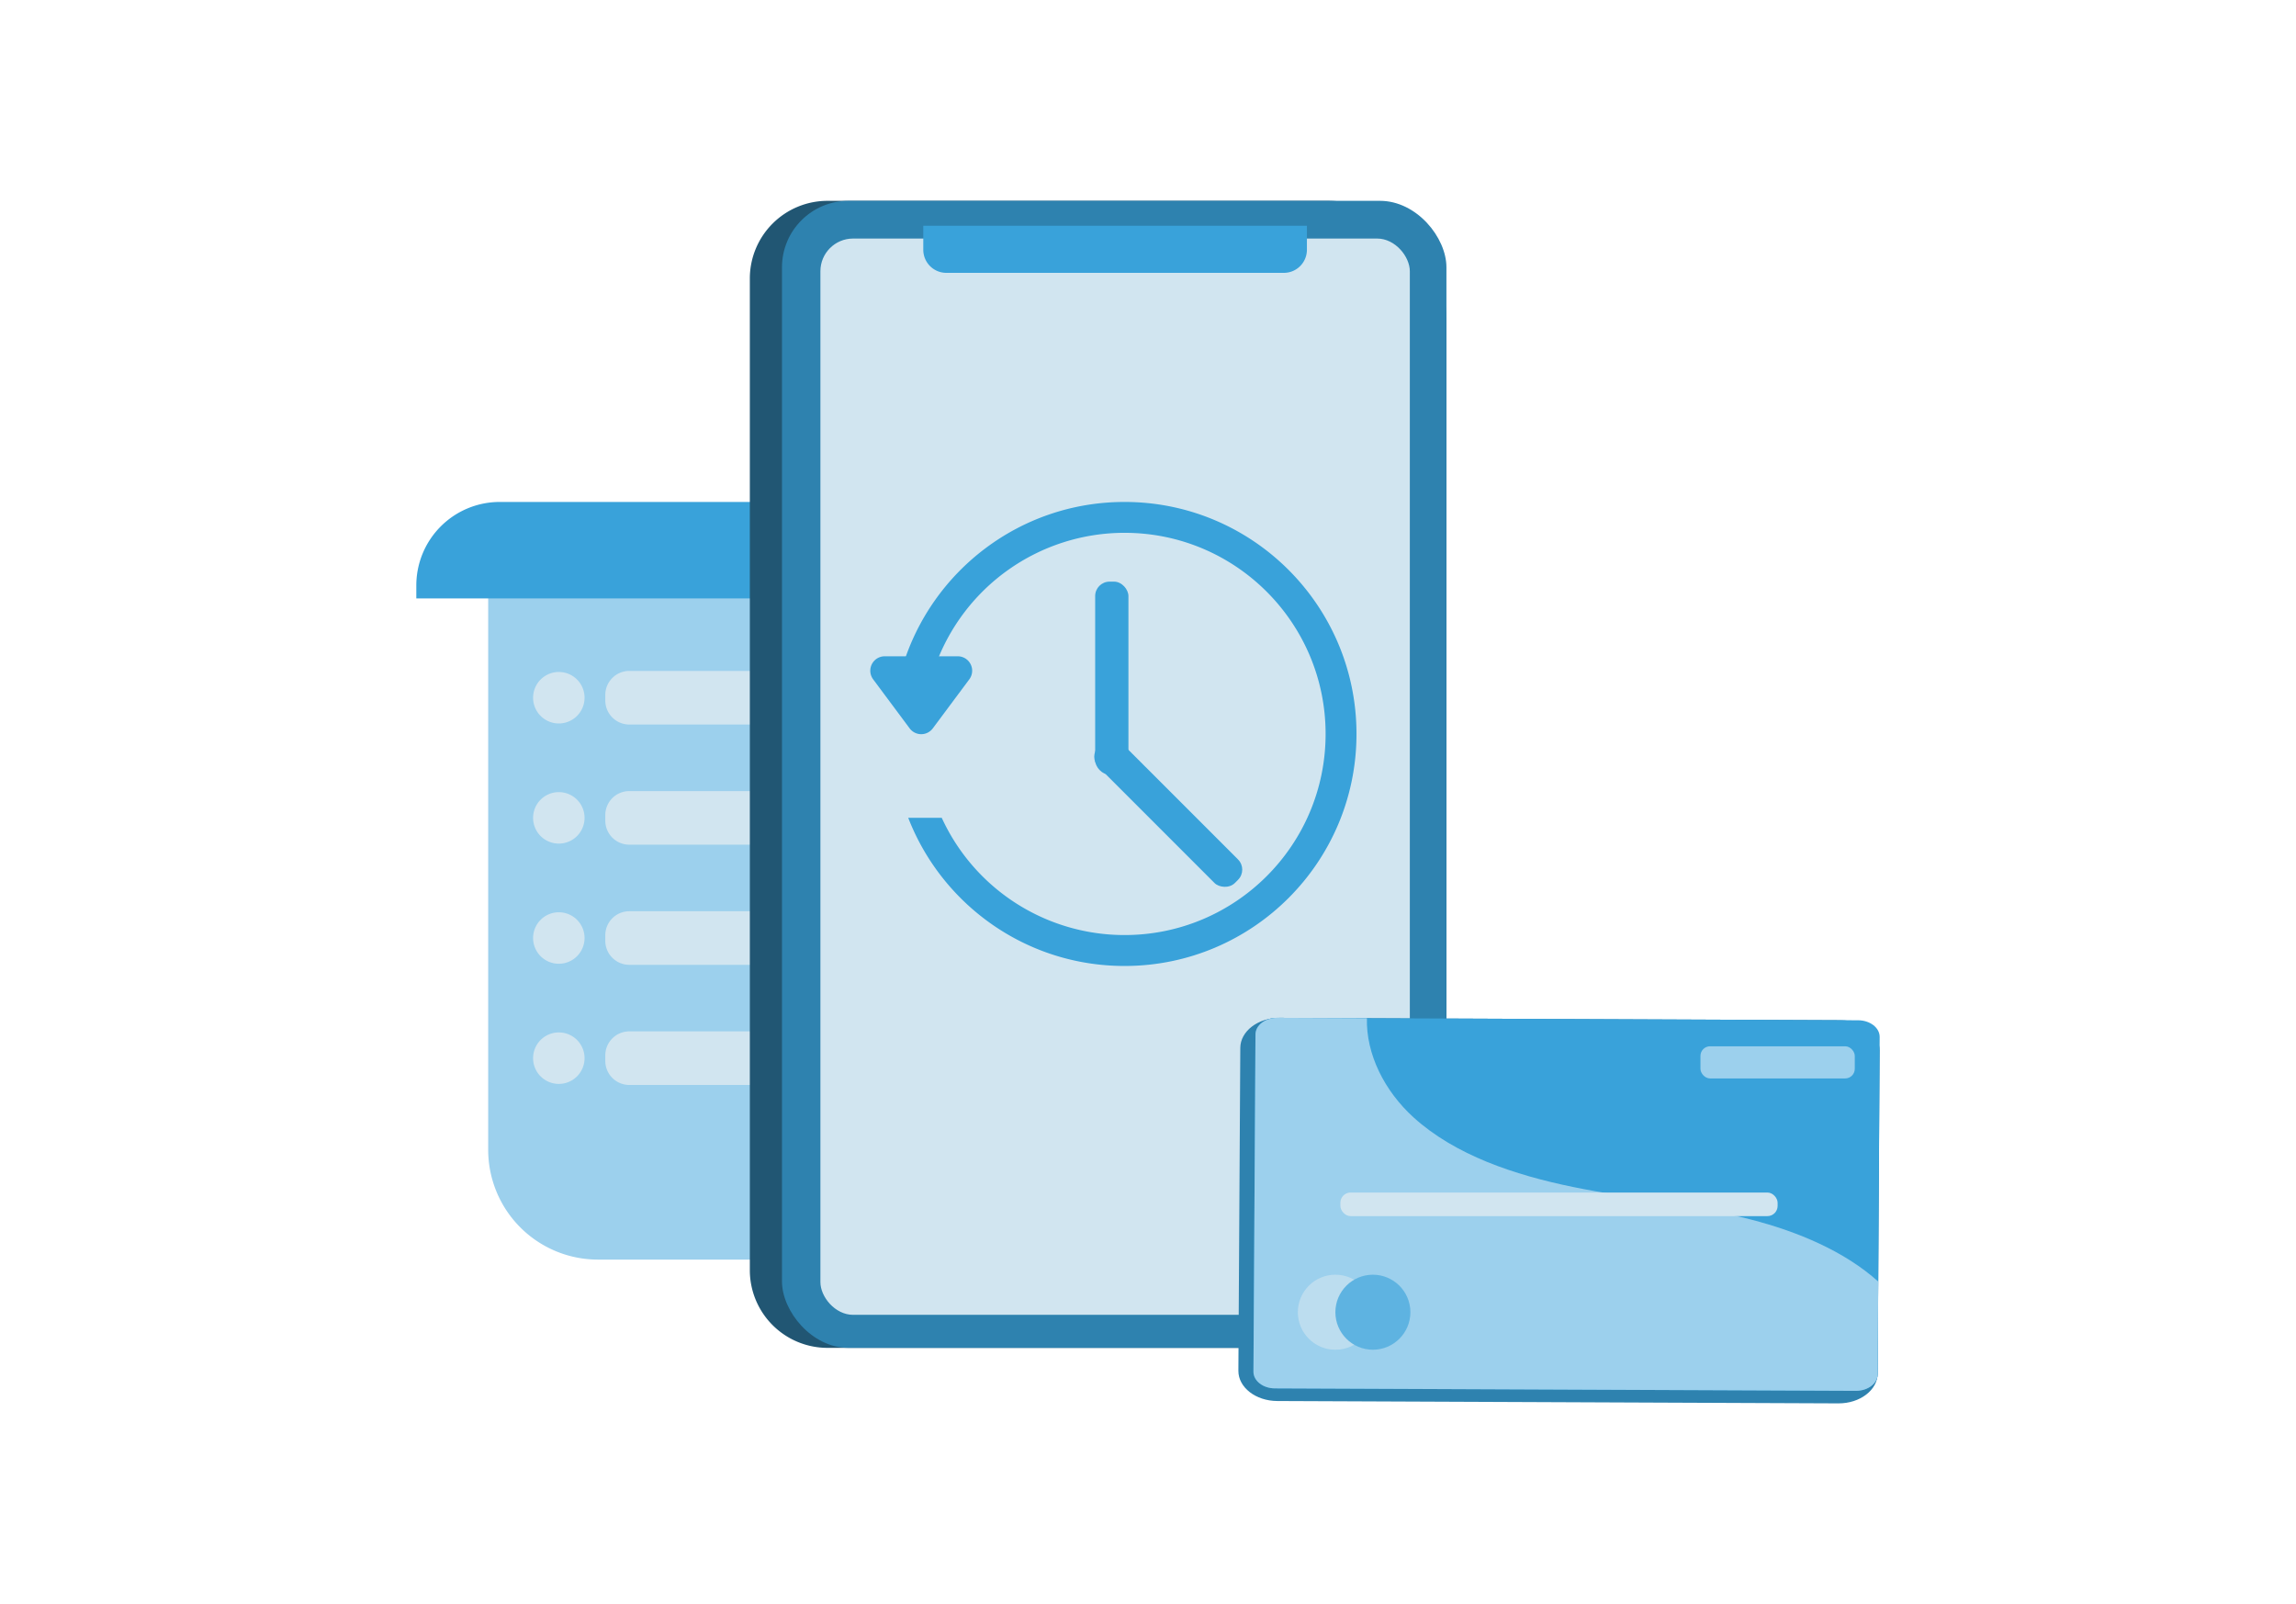 <svg id="Layer_2" data-name="Layer 2" xmlns="http://www.w3.org/2000/svg" xmlns:xlink="http://www.w3.org/1999/xlink" viewBox="0 0 2388 1668"><defs><style>.cls-1{fill:none;}.cls-2{fill:#9cd0ed;}.cls-3{clip-path:url(#clip-path);}.cls-4{fill:#d1e5f0;}.cls-5{fill:#39a2da;}.cls-6{fill:#215673;}.cls-7{fill:#2e82af;}.cls-8{opacity:0.62;}</style><clipPath id="clip-path"><rect class="cls-1" x="554.46" y="697.6" width="405.82" height="450.95"/></clipPath></defs><title>Batch 2-1</title><path class="cls-2" d="M507.75,1195.48v-617H853.28v731.2H621.94A114.19,114.19,0,0,1,507.75,1195.48Z"/><g class="cls-3"><path class="cls-4" d="M138.31,600.54a26.75,26.75,0,1,1,26.75,26.75,26.75,26.75,0,0,1-26.75-26.75"/><path class="cls-4" d="M213.39,603.4v-5.73a25,25,0,0,1,25-25H518.32a25,25,0,0,1,25,25v5.73a25,25,0,0,1-25,25H238.39a25,25,0,0,1-25-25"/><path class="cls-4" d="M554.46,600.54a26.76,26.76,0,1,1,26.75,26.75,26.75,26.75,0,0,1-26.75-26.75"/><path class="cls-4" d="M629.54,603.4v-5.73a25,25,0,0,1,25-25H934.47a25,25,0,0,1,25,25v5.73a25,25,0,0,1-25,25H654.54a25,25,0,0,1-25-25"/><path class="cls-4" d="M970.62,600.54a26.75,26.75,0,1,1,26.75,26.75,26.74,26.74,0,0,1-26.75-26.75"/><path class="cls-4" d="M1045.7,603.4v-5.73a25,25,0,0,1,25-25h279.92a25,25,0,0,1,25,25v5.73a25,25,0,0,1-25,25H1070.7a25,25,0,0,1-25-25"/><path class="cls-4" d="M138.31,725.46a26.75,26.75,0,1,1,26.75,26.76,26.75,26.75,0,0,1-26.75-26.76"/><path class="cls-4" d="M213.39,728.33V722.6a25,25,0,0,1,25-25H518.32a25,25,0,0,1,25,25v5.73a25,25,0,0,1-25,25H238.39a25,25,0,0,1-25-25"/><path class="cls-4" d="M554.46,725.46a26.76,26.76,0,1,1,26.75,26.76,26.75,26.75,0,0,1-26.75-26.76"/><path class="cls-4" d="M629.54,728.33V722.6a25,25,0,0,1,25-25H934.47a25,25,0,0,1,25,25v5.73a25,25,0,0,1-25,25H654.54a25,25,0,0,1-25-25"/><path class="cls-4" d="M970.62,725.46a26.75,26.75,0,1,1,26.75,26.76,26.75,26.75,0,0,1-26.75-26.76"/><path class="cls-4" d="M1045.7,728.33V722.6a25,25,0,0,1,25-25h279.92a25,25,0,0,1,25,25v5.73a25,25,0,0,1-25,25H1070.7a25,25,0,0,1-25-25"/><path class="cls-4" d="M138.31,850.39a26.75,26.75,0,1,1,26.75,26.75,26.75,26.75,0,0,1-26.75-26.75"/><path class="cls-4" d="M213.39,853.26v-5.73a25,25,0,0,1,25-25H518.32a25,25,0,0,1,25,25v5.73a25,25,0,0,1-25,25H238.39a25,25,0,0,1-25-25"/><path class="cls-4" d="M554.46,850.39a26.76,26.76,0,1,1,26.75,26.75,26.75,26.75,0,0,1-26.75-26.75"/><path class="cls-4" d="M629.54,853.26v-5.73a25,25,0,0,1,25-25H934.47a25,25,0,0,1,25,25v5.73a25,25,0,0,1-25,25H654.54a25,25,0,0,1-25-25"/><path class="cls-4" d="M970.62,850.39a26.75,26.75,0,1,1,26.75,26.75,26.75,26.75,0,0,1-26.75-26.75"/><path class="cls-4" d="M1045.7,853.26v-5.73a25,25,0,0,1,25-25h279.92a25,25,0,0,1,25,25v5.73a25,25,0,0,1-25,25H1070.7a25,25,0,0,1-25-25"/><path class="cls-4" d="M138.31,975.32a26.75,26.75,0,1,1,26.75,26.75,26.75,26.75,0,0,1-26.75-26.75"/><path class="cls-4" d="M213.39,978.19v-5.73a25,25,0,0,1,25-25H518.32a25,25,0,0,1,25,25v5.73a25,25,0,0,1-25,25H238.39a25,25,0,0,1-25-25"/><path class="cls-4" d="M554.46,975.32a26.76,26.76,0,1,1,26.75,26.75,26.75,26.75,0,0,1-26.75-26.75"/><path class="cls-4" d="M629.54,978.19v-5.73a25,25,0,0,1,25-25H934.47a25,25,0,0,1,25,25v5.73a25,25,0,0,1-25,25H654.54a25,25,0,0,1-25-25"/><path class="cls-4" d="M970.62,975.32a26.75,26.75,0,1,1,26.75,26.75,26.75,26.75,0,0,1-26.75-26.75"/><path class="cls-4" d="M1045.7,978.19v-5.73a25,25,0,0,1,25-25h279.92a25,25,0,0,1,25,25v5.73a25,25,0,0,1-25,25H1070.7a25,25,0,0,1-25-25"/><path class="cls-4" d="M138.31,1100.25A26.75,26.75,0,1,1,165.06,1127a26.75,26.75,0,0,1-26.75-26.75"/><path class="cls-4" d="M213.39,1103.11v-5.73a25,25,0,0,1,25-25H518.32a25,25,0,0,1,25,25v5.73a25,25,0,0,1-25,25H238.39a25,25,0,0,1-25-25"/><path class="cls-4" d="M554.46,1100.25A26.76,26.76,0,1,1,581.21,1127a26.75,26.75,0,0,1-26.75-26.75"/><path class="cls-4" d="M629.54,1103.11v-5.73a25,25,0,0,1,25-25H934.47a25,25,0,0,1,25,25v5.73a25,25,0,0,1-25,25H654.54a25,25,0,0,1-25-25"/><path class="cls-4" d="M970.62,1100.25A26.75,26.75,0,1,1,997.37,1127a26.74,26.74,0,0,1-26.75-26.75"/><path class="cls-4" d="M1045.7,1103.11v-5.73a25,25,0,0,1,25-25h279.92a25,25,0,0,1,25,25v5.73a25,25,0,0,1-25,25H1070.7a25,25,0,0,1-25-25"/><path class="cls-4" d="M138.31,1225.17a26.75,26.75,0,1,1,26.75,26.76,26.75,26.75,0,0,1-26.75-26.76"/><path class="cls-4" d="M213.39,1228v-5.73a25,25,0,0,1,25-25H518.32a25,25,0,0,1,25,25V1228a25,25,0,0,1-25,25H238.39a25,25,0,0,1-25-25"/><path class="cls-4" d="M554.46,1225.17a26.76,26.76,0,1,1,26.75,26.76,26.75,26.75,0,0,1-26.75-26.76"/><path class="cls-4" d="M629.54,1228v-5.73a25,25,0,0,1,25-25H934.47a25,25,0,0,1,25,25V1228a25,25,0,0,1-25,25H654.54a25,25,0,0,1-25-25"/><path class="cls-4" d="M970.62,1225.17a26.75,26.75,0,1,1,26.75,26.76,26.75,26.75,0,0,1-26.75-26.76"/><path class="cls-4" d="M1045.7,1228v-5.73a25,25,0,0,1,25-25h279.92a25,25,0,0,1,25,25V1228a25,25,0,0,1-25,25H1070.7a25,25,0,0,1-25-25"/></g><path class="cls-5" d="M433,622.23V608.7a86.79,86.79,0,0,1,86.79-86.79H813.32V622.23Z"/><path class="cls-6" d="M779.88,1320.67V289.61a80.79,80.79,0,0,1,80.79-80.79h520a123.73,123.73,0,0,1,123.73,123.72v949.24a119.69,119.69,0,0,1-119.69,119.68h-524A80.79,80.79,0,0,1,779.88,1320.67Z"/><rect class="cls-7" x="813.32" y="208.82" width="691.07" height="1192.65" rx="69.1"/><rect class="cls-4" x="853.28" y="248.03" width="613.04" height="1119.08" rx="33.98"/><path class="cls-5" d="M960.28,259.7v-25h399v25a24,24,0,0,1-24,24h-351A24,24,0,0,1,960.28,259.7Z"/><path class="cls-5" d="M970.2,757.3l37.92-50.92a15,15,0,0,0-12.06-24H920.22a15,15,0,0,0-12.05,24l37.91,50.92A15,15,0,0,0,970.2,757.3Z"/><path class="cls-5" d="M1169.61,521.91c-108.86,0-200.87,72.1-230.9,171.16h33.81A209.19,209.19,0,0,1,1169.61,554c115.48,0,209.11,93.63,209.11,209.12s-93.63,209.11-209.11,209.11A209.14,209.14,0,0,1,979.47,850.31H944.61c34.94,90.15,122.5,154.07,225,154.07,133.22,0,241.23-108,241.23-241.24S1302.83,521.91,1169.61,521.91Z"/><rect class="cls-5" x="1139.05" y="604.76" width="34.6" height="200.63" rx="14.97"/><rect class="cls-5" x="1197.75" y="745.21" width="34.6" height="200.63" rx="14.97" transform="translate(-241.99 1106.82) rotate(-45)"/><path class="cls-7" d="M1288,1425.23l2-335.71c.1-17.32,18.42-31.3,40.89-31.21l583.61,2.46c22.45.09,40.55,14.19,40.45,31.5l-2,335.7c-.11,17.33-18.42,31.31-40.9,31.21l-583.6-2.45C1306,1456.63,1287.88,1442.53,1288,1425.23Z"/><path class="cls-5" d="M1955,1078.26l-1.52,254.27-.58,96.34c-.07,9.58-10.19,17.3-22.62,17.26l-604.26-2.55c-12.41,0-22.42-7.85-22.37-17.41l2.11-350.61c.06-9.58,10.19-17.3,22.61-17.26l93.29.39,511,2.15C1945.08,1060.9,1955.09,1068.7,1955,1078.26Z"/><path class="cls-2" d="M1953.51,1332.53l-.58,96.34c-.07,9.58-10.19,17.3-22.62,17.26l-604.26-2.55c-12.41,0-22.42-7.85-22.37-17.41l2.11-350.61c.06-9.58,10.19-17.3,22.61-17.26l93.29.39c-1,37.19,18.16,75.63,48.54,103.16,43.28,39.24,104.82,59.85,166.11,72.38s124.48,18.24,184.83,33.82C1870.23,1280.72,1918.54,1301.1,1953.51,1332.53Z"/><g class="cls-8"><circle class="cls-4" cx="1388.88" cy="1364.4" r="39.01"/><circle class="cls-5" cx="1427.9" cy="1364.4" r="39.01"/></g><rect class="cls-4" x="1394.08" y="1239.95" width="454.77" height="24.52" rx="10.61"/><rect class="cls-2" x="1768.59" y="1087.88" width="160.51" height="33.44" rx="10"/></svg>